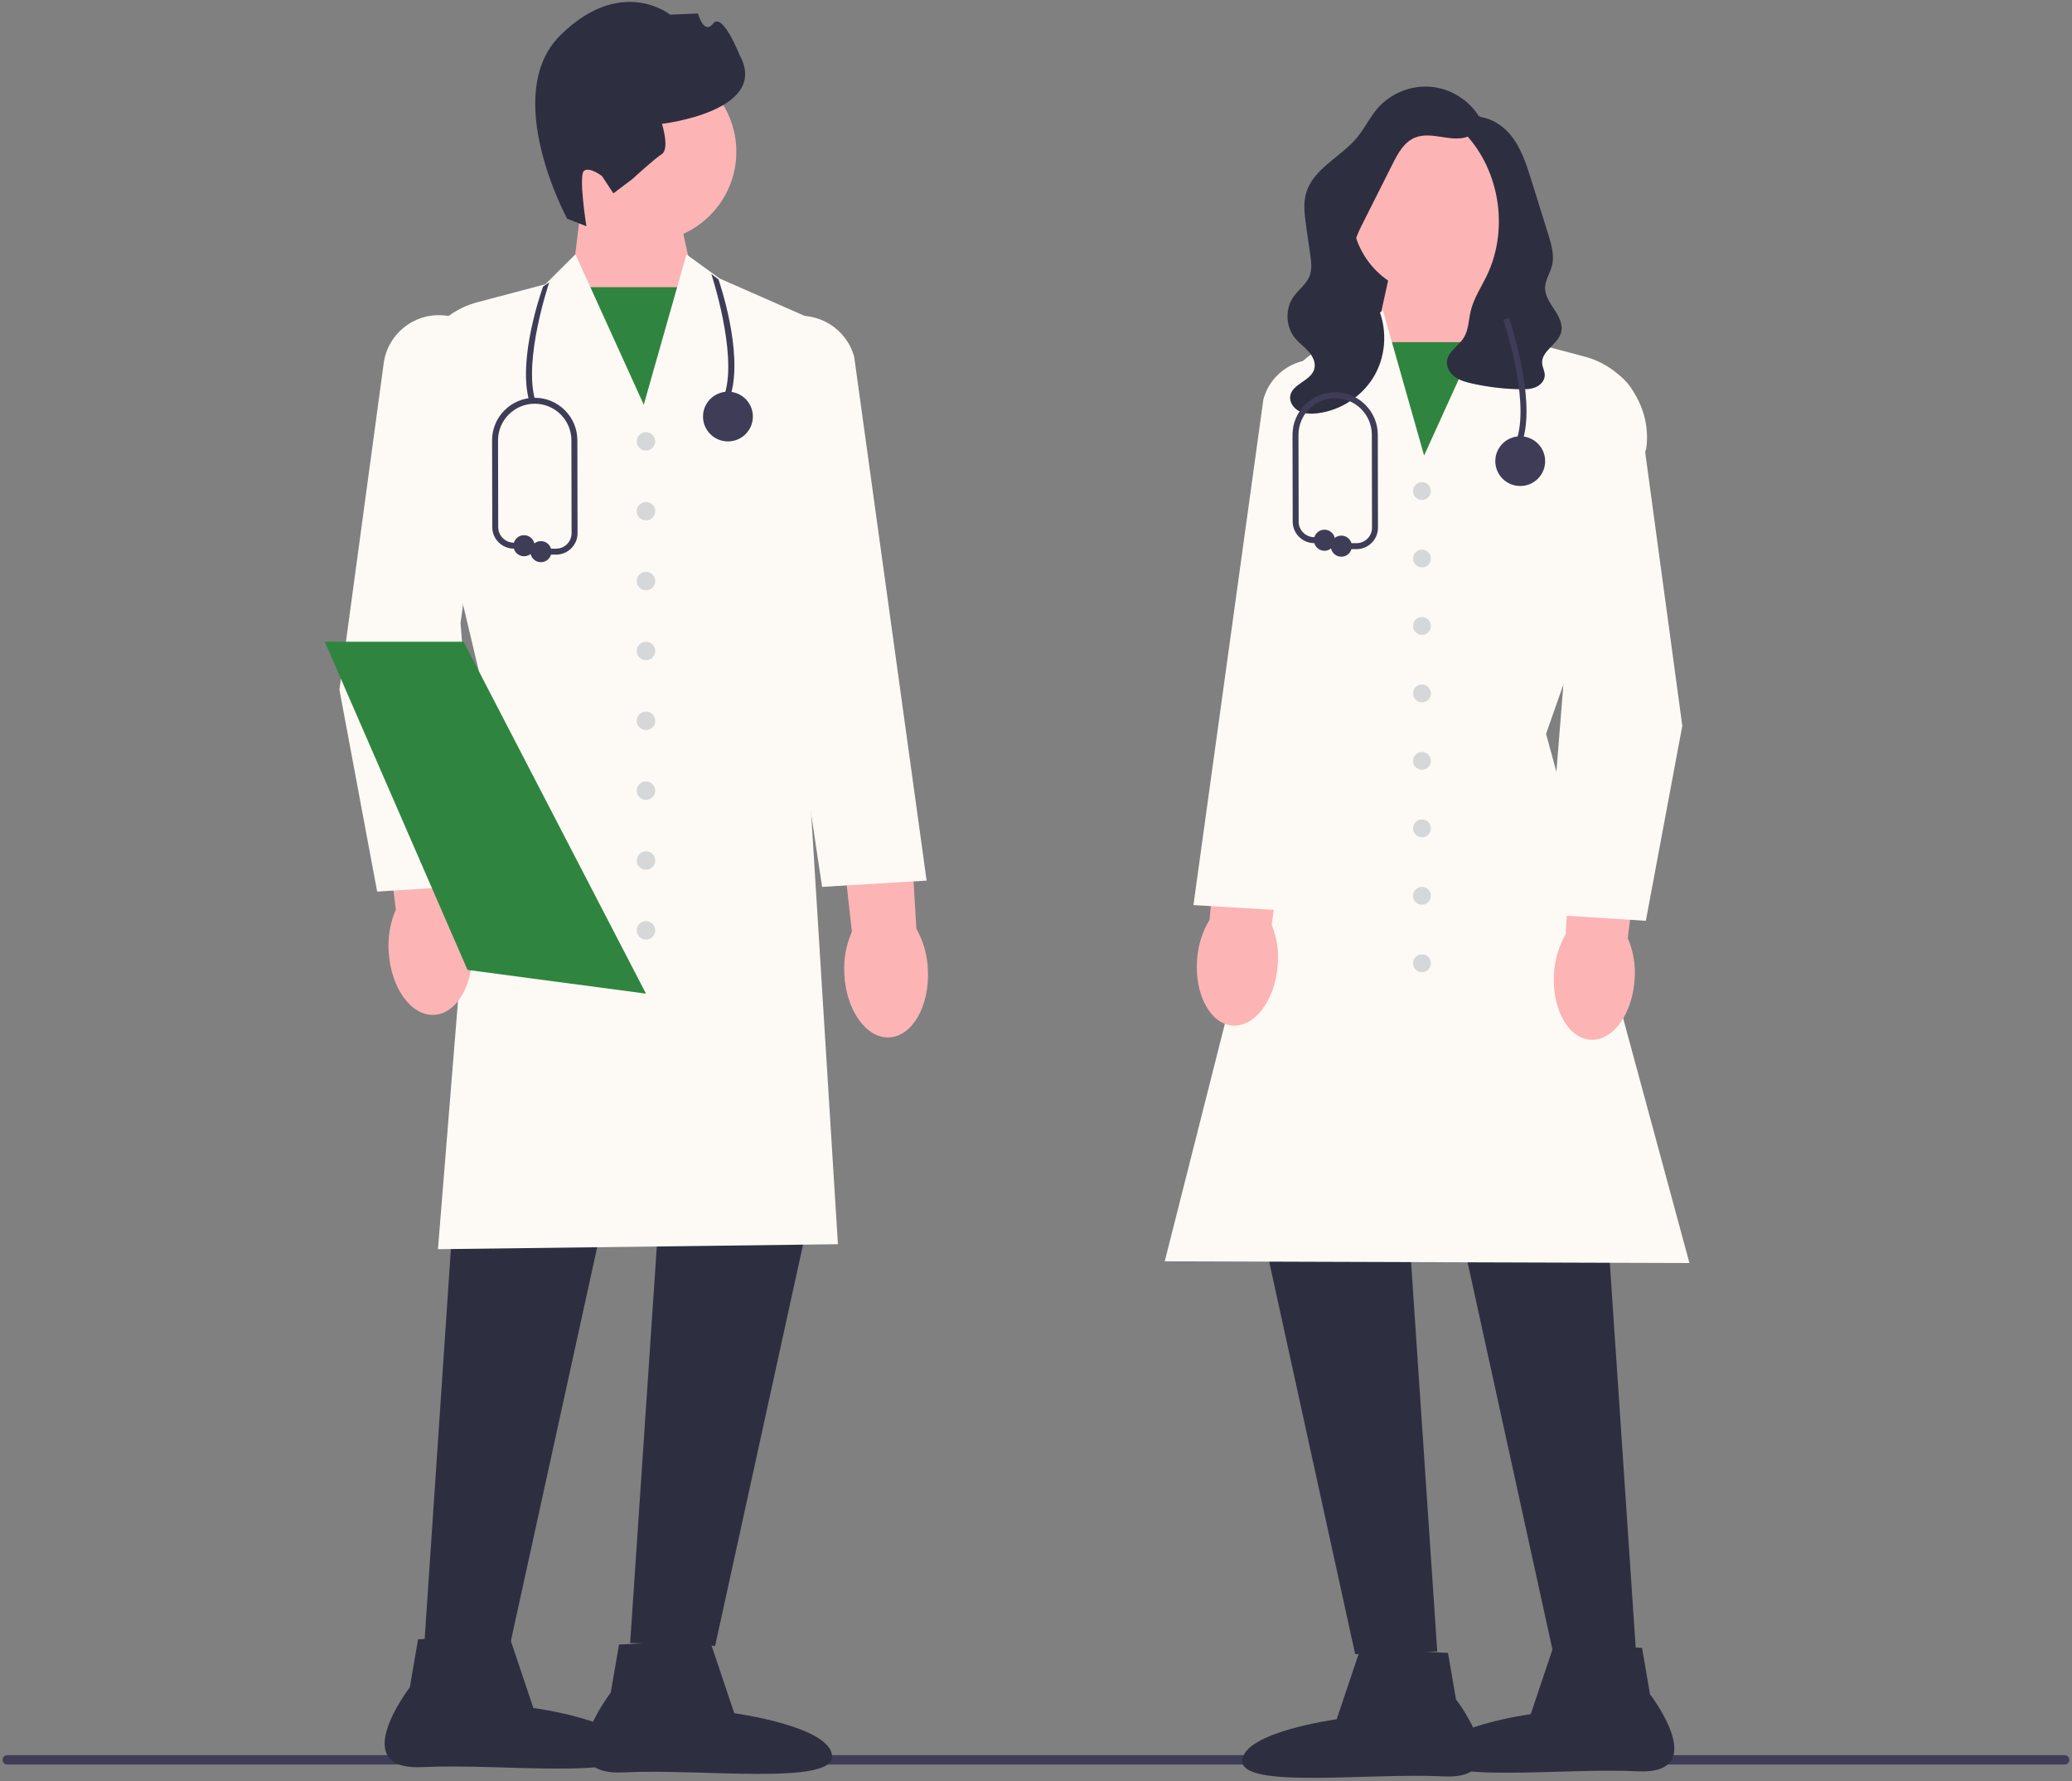 <svg width="399" height="343" viewBox="0 0 399 343" fill="none" xmlns="http://www.w3.org/2000/svg">
<rect x="0" y="0" width="399" height="343" fill="#808080" stroke="none"/>
<g clip-path="url(#clip0_1161_4742)">
<path d="M0.492 338.905C0.492 339.404 0.894 339.805 1.395 339.805H397.589C398.09 339.805 398.492 339.404 398.492 338.905C398.492 338.406 398.09 338.005 397.589 338.005H1.395C0.894 338.005 0.492 338.406 0.492 338.905Z" fill="#3F3C57"/>
<path d="M129.759 36.715L134.068 56.318L124.903 83.604L110.139 54.287L112.187 37.28L129.759 36.715Z" fill="#FDB4B4"/>
<path d="M134.868 55.303H109.375V86.015H134.868V55.303Z" fill="#2F853F"/>
<path d="M124.385 46.589C134 46.589 141.795 38.817 141.795 29.23C141.795 19.642 134 11.87 124.385 11.87C114.77 11.87 106.975 19.642 106.975 29.23C106.975 38.817 114.77 46.589 124.385 46.589Z" fill="#FDB4B4"/>
<path d="M109.23 42.138C109.23 42.138 96.253 18.241 107.954 6.741C119.654 -4.759 129.047 2.818 129.047 2.818L134.411 2.602C134.411 2.602 135.529 6.811 137.333 4.533C139.137 2.254 142.396 10.552 142.396 10.552C148.446 21.416 127.474 23.849 127.474 23.849C127.474 23.849 128.988 28.659 127.449 29.666C125.91 30.674 121.797 34.463 121.797 34.463L118.116 37.235L115.928 33.912C115.928 33.912 113.643 32.114 112.489 32.869C111.334 33.624 112.922 43.565 112.922 43.565L109.23 42.138Z" fill="#2E2E41"/>
<path d="M88.345 217.949L81.689 316.95L98.052 317.503L119.685 218.778L88.345 217.949Z" fill="#2E2E41"/>
<path d="M128.005 217.396L121.349 316.397L137.712 316.95L159.345 218.225L128.005 217.396Z" fill="#2E2E41"/>
<path d="M84.336 240.567L93.047 132.741L79.689 76.594C78.537 68.247 83.811 60.35 91.951 58.196L105.023 54.739L110.809 48.969L123.968 77.946L132.187 48.992L138.597 53.64L157.608 62.002L157.599 62.198L154.55 130.024L161.357 239.607L161.055 239.611L84.336 240.567Z" fill="#FDFAF5"/>
<path d="M136.661 315.825L141.399 329.928C141.399 329.928 159.936 332.441 160.224 338.163C160.513 343.885 135.032 340.573 120.112 341.32C105.192 342.068 117.612 325.958 117.612 325.958L119.202 316.7L136.661 315.825Z" fill="#2E2E41"/>
<path d="M97.968 314.81L102.706 328.913C102.706 328.913 121.242 331.426 121.531 337.148C121.819 342.87 96.339 339.558 81.419 340.305C66.498 341.053 78.918 324.942 78.918 324.942L80.508 315.685L97.968 314.81Z" fill="#2E2E41"/>
<path d="M74.851 183.302C74.65 180.521 75.121 177.733 76.222 175.171L72.686 146.247L86.538 144.972L88.633 174.449C90.025 176.866 90.817 179.58 90.941 182.364C91.349 189.329 88.077 195.182 83.633 195.44C79.19 195.699 75.258 190.264 74.851 183.302Z" fill="#FDB4B4"/>
<path d="M162.587 187.548C162.417 184.765 162.917 181.982 164.047 179.432L160.827 150.471L174.692 149.346L176.465 178.845C177.831 181.277 178.592 183.999 178.686 186.785C179.018 193.753 175.682 199.57 171.236 199.78C166.79 199.991 162.917 194.514 162.587 187.548Z" fill="#FDB4B4"/>
<path d="M72.629 171.703L72.582 171.453L65.363 132.83L73.893 69.938C74.654 64.323 79.683 60.278 85.353 60.73C88.314 60.966 90.971 62.367 92.835 64.674C94.698 66.981 95.505 69.868 95.105 72.803L88.685 119.972L92.727 170.423L72.629 171.703Z" fill="#FDFAF5"/>
<path d="M158.309 170.796L143.794 74.191C143.04 71.359 143.482 68.394 145.044 65.875C146.607 63.356 149.07 61.638 151.979 61.038C157.545 59.891 163.041 63.283 164.494 68.76L178.438 169.583L158.309 170.796Z" fill="#FDFAF5"/>
<path d="M124.394 86.777C125.378 86.777 126.176 85.981 126.176 85C126.176 84.019 125.378 83.223 124.394 83.223C123.41 83.223 122.612 84.019 122.612 85C122.612 85.981 123.41 86.777 124.394 86.777Z" fill="#D6D7D8"/>
<path d="M124.394 100.23C125.378 100.23 126.176 99.434 126.176 98.453C126.176 97.472 125.378 96.676 124.394 96.676C123.41 96.676 122.612 97.472 122.612 98.453C122.612 99.434 123.41 100.23 124.394 100.23Z" fill="#D6D7D8"/>
<path d="M124.394 113.682C125.378 113.682 126.176 112.887 126.176 111.906C126.176 110.924 125.378 110.129 124.394 110.129C123.41 110.129 122.612 110.924 122.612 111.906C122.612 112.887 123.41 113.682 124.394 113.682Z" fill="#D6D7D8"/>
<path d="M124.394 127.135C125.378 127.135 126.176 126.339 126.176 125.358C126.176 124.377 125.378 123.581 124.394 123.581C123.41 123.581 122.612 124.377 122.612 125.358C122.612 126.339 123.41 127.135 124.394 127.135Z" fill="#D6D7D8"/>
<path d="M124.394 140.588C125.378 140.588 126.176 139.792 126.176 138.811C126.176 137.83 125.378 137.034 124.394 137.034C123.41 137.034 122.612 137.83 122.612 138.811C122.612 139.792 123.41 140.588 124.394 140.588Z" fill="#D6D7D8"/>
<path d="M124.394 154.04C125.378 154.04 126.176 153.245 126.176 152.263C126.176 151.282 125.378 150.487 124.394 150.487C123.41 150.487 122.612 151.282 122.612 152.263C122.612 153.245 123.41 154.04 124.394 154.04Z" fill="#D6D7D8"/>
<path d="M124.394 167.493C125.378 167.493 126.176 166.697 126.176 165.716C126.176 164.735 125.378 163.939 124.394 163.939C123.41 163.939 122.612 164.735 122.612 165.716C122.612 166.697 123.41 167.493 124.394 167.493Z" fill="#D6D7D8"/>
<path d="M124.394 180.946C125.378 180.946 126.176 180.15 126.176 179.169C126.176 178.188 125.378 177.392 124.394 177.392C123.41 177.392 122.612 178.188 122.612 179.169C122.612 180.15 123.41 180.946 124.394 180.946Z" fill="#D6D7D8"/>
<path d="M124.396 191.352L90.68 186.872L90.031 186.786L72.799 147.169L62.537 123.582H89.267L124.396 191.352Z" fill="#2F853F"/>
<path d="M259.581 41.025L281.017 29.316V62.77H256.226L259.581 41.025Z" fill="#2E2E41"/>
<path d="M285.612 48.483L287.591 64.908L273.333 93.218L264.483 66.869L268.644 47.938L285.612 48.483Z" fill="#FDB4B4"/>
<path d="M288.328 65.888H263.71V95.547H288.328V65.888Z" fill="#2F853F"/>
<path d="M308.637 222.953L315.065 318.557L299.263 319.091L278.373 223.754L308.637 222.953Z" fill="#2E2E41"/>
<path d="M270.338 222.419L276.766 318.023L260.964 318.557L240.073 223.22L270.338 222.419Z" fill="#2E2E41"/>
<path d="M325.332 243.23L324.955 243.229L224.29 242.901L224.38 242.546L250.261 140.303L243.778 88.705C242.55 78.928 247.799 69.686 256.84 65.709L260.104 64.273L266.305 59.777L274.237 87.726L286.941 59.755L292.537 65.334L305.156 68.673C313.023 70.754 318.119 78.385 317.011 86.424L316.997 86.479L297.725 141.312L325.332 243.23Z" fill="#FDFAF5"/>
<path d="M261.978 317.471L278.839 318.316L280.374 327.256C280.374 327.256 292.368 342.814 277.96 342.092C263.552 341.369 238.945 344.568 239.224 339.042C239.503 333.517 257.403 331.09 257.403 331.09L261.978 317.471Z" fill="#2E2E41"/>
<path d="M299.344 316.49L316.205 317.335L317.74 326.275C317.74 326.275 329.734 341.833 315.326 341.111C300.917 340.389 276.311 343.588 276.59 338.062C276.868 332.536 294.769 330.11 294.769 330.11L299.344 316.49Z" fill="#2E2E41"/>
<path d="M314.784 188.515C314.392 195.238 310.595 200.486 306.304 200.236C302.012 199.987 298.853 194.335 299.246 187.609C299.367 184.92 300.131 182.299 301.475 179.965L303.499 151.5L316.875 152.731L313.461 180.663C314.524 183.137 314.978 185.83 314.784 188.515Z" fill="#FDB4B4"/>
<path d="M246.042 185.958C245.506 192.672 241.598 197.838 237.313 197.497C233.028 197.157 229.99 191.439 230.527 184.723C230.705 182.037 231.525 179.433 232.919 177.128L235.549 148.712L248.897 150.227L244.886 178.08C245.897 180.576 246.294 183.278 246.042 185.958Z" fill="#FDB4B4"/>
<path d="M316.938 177.324L297.511 176.087L297.534 175.797L301.415 127.358L295.216 81.809C294.829 78.972 295.609 76.181 297.41 73.951C299.211 71.721 301.779 70.368 304.642 70.139C310.123 69.708 314.983 73.612 315.719 79.039L323.957 139.775L323.948 139.821L316.938 177.324Z" fill="#FDFAF5"/>
<path d="M249.277 175.468L229.818 174.295L229.861 173.989L243.279 76.955C244.69 71.625 250.005 68.347 255.383 69.456C258.195 70.036 260.575 71.697 262.086 74.132C263.596 76.567 264.023 79.432 263.288 82.2L249.277 175.468Z" fill="#FDFAF5"/>
<path d="M273.824 96.282C274.775 96.282 275.545 95.514 275.545 94.567C275.545 93.619 274.775 92.851 273.824 92.851C272.874 92.851 272.104 93.619 272.104 94.567C272.104 95.514 272.874 96.282 273.824 96.282Z" fill="#D6D7D8"/>
<path d="M273.824 109.273C274.775 109.273 275.545 108.505 275.545 107.558C275.545 106.61 274.775 105.842 273.824 105.842C272.874 105.842 272.104 106.61 272.104 107.558C272.104 108.505 272.874 109.273 273.824 109.273Z" fill="#D6D7D8"/>
<path d="M273.824 122.264C274.775 122.264 275.545 121.496 275.545 120.549C275.545 119.601 274.775 118.833 273.824 118.833C272.874 118.833 272.104 119.601 272.104 120.549C272.104 121.496 272.874 122.264 273.824 122.264Z" fill="#D6D7D8"/>
<path d="M273.824 135.255C274.775 135.255 275.545 134.487 275.545 133.54C275.545 132.592 274.775 131.824 273.824 131.824C272.874 131.824 272.104 132.592 272.104 133.54C272.104 134.487 272.874 135.255 273.824 135.255Z" fill="#D6D7D8"/>
<path d="M273.824 148.247C274.775 148.247 275.545 147.478 275.545 146.531C275.545 145.583 274.775 144.815 273.824 144.815C272.874 144.815 272.104 145.583 272.104 146.531C272.104 147.478 272.874 148.247 273.824 148.247Z" fill="#D6D7D8"/>
<path d="M273.824 161.238C274.775 161.238 275.545 160.469 275.545 159.522C275.545 158.574 274.775 157.806 273.824 157.806C272.874 157.806 272.104 158.574 272.104 159.522C272.104 160.469 272.874 161.238 273.824 161.238Z" fill="#D6D7D8"/>
<path d="M273.824 174.229C274.775 174.229 275.545 173.461 275.545 172.513C275.545 171.565 274.775 170.797 273.824 170.797C272.874 170.797 272.104 171.565 272.104 172.513C272.104 173.461 272.874 174.229 273.824 174.229Z" fill="#D6D7D8"/>
<path d="M273.824 187.22C274.775 187.22 275.545 186.451 275.545 185.504C275.545 184.556 274.775 183.788 273.824 183.788C272.874 183.788 272.104 184.556 272.104 185.504C272.104 186.451 272.874 187.22 273.824 187.22Z" fill="#D6D7D8"/>
<path d="M276.437 56.866C285.326 56.866 292.532 49.68 292.532 40.817C292.532 31.953 285.326 24.768 276.437 24.768C267.547 24.768 260.341 31.953 260.341 40.817C260.341 49.68 267.547 56.866 276.437 56.866Z" fill="#FDB4B4"/>
<path d="M284.872 22.082C285.643 23.646 284.42 25.6 282.801 26.257C281.182 26.915 279.354 26.649 277.627 26.375C275.901 26.101 274.07 25.842 272.456 26.511C270.367 27.377 269.19 29.549 268.176 31.564C266.282 35.327 264.388 39.09 262.495 42.853C261.57 44.691 260.623 46.613 260.606 48.669C260.573 52.445 263.577 55.462 265.193 58.877C267.161 63.034 266.998 68.129 264.77 72.153C262.542 76.178 258.304 79.029 253.727 79.584C252.523 79.73 251.249 79.714 250.166 79.168C249.083 78.623 248.257 77.432 248.457 76.239C248.85 73.906 252.425 73.361 253.082 71.087C253.425 69.901 252.817 68.633 251.999 67.706C251.181 66.779 250.146 66.056 249.365 65.098C247.565 62.887 247.445 59.474 249.085 57.143C250.05 55.773 251.541 54.756 252.164 53.202C252.695 51.877 252.502 50.388 252.301 48.976C252.042 47.161 251.784 45.346 251.525 43.532C251.224 41.414 250.927 39.221 251.523 37.167C252.889 32.459 258.22 30.248 261.346 26.467C262.799 24.71 263.776 22.596 265.267 20.871C267.768 17.975 271.705 16.378 275.524 16.71C279.342 17.042 282.943 19.295 284.903 22.579" fill="#2E2E41"/>
<path d="M282.331 22.379C281.545 22.659 281.253 23.68 281.479 24.482C281.705 25.284 282.298 25.921 282.841 26.553C288.977 33.714 290.403 44.544 286.329 53.041C285.245 55.301 283.801 57.428 283.217 59.864C282.792 61.637 282.814 63.581 281.828 65.116C280.824 66.678 278.834 67.725 278.637 69.57C278.511 70.755 279.235 71.905 280.205 72.599C281.176 73.293 282.361 73.611 283.527 73.87C286.557 74.543 289.655 74.911 292.759 74.965C293.771 74.983 294.815 74.961 295.743 74.559C296.672 74.157 297.464 73.285 297.474 72.276C297.483 71.483 297.024 70.752 296.965 69.961C296.79 67.591 299.989 66.33 300.612 64.036C301.021 62.528 300.214 60.976 299.354 59.67C298.494 58.364 297.513 56.992 297.534 55.43C297.555 53.934 298.496 52.617 298.862 51.167C299.368 49.16 298.746 47.062 298.13 45.086C297.605 43.407 297.081 41.727 296.557 40.048C296 38.262 295.443 36.477 294.885 34.692C293.912 31.575 292.891 28.368 290.786 25.868C288.681 23.368 285.192 21.73 282.083 22.75" fill="#2E2E41"/>
<path d="M293.298 84.568L292.195 84.247C294.493 76.39 289.538 61.726 289.488 61.579L290.575 61.209C290.786 61.824 295.698 76.366 293.298 84.568Z" fill="#3F3C57"/>
<path d="M292.747 93.593C295.398 93.593 297.547 91.451 297.547 88.807C297.547 86.164 295.398 84.021 292.747 84.021C290.096 84.021 287.947 86.164 287.947 88.807C287.947 91.451 290.096 93.593 292.747 93.593Z" fill="#3F3C57"/>
<path d="M261.207 105.752H258.296C257.979 105.752 257.722 105.495 257.722 105.179C257.722 104.862 257.979 104.606 258.296 104.606H261.207C262.01 104.606 262.763 104.294 263.33 103.728C263.896 103.162 264.208 102.41 264.206 101.61L264.171 83.732C264.171 79.848 261.002 76.689 257.108 76.689C253.214 76.689 250.046 79.848 250.046 83.731L250.081 100.465C250.084 102.098 251.419 103.436 253.057 103.449L255.055 103.464C255.372 103.466 255.627 103.724 255.625 104.041C255.623 104.356 255.366 104.61 255.05 104.61H255.046L253.048 104.594C250.783 104.577 248.936 102.725 248.932 100.467L248.896 83.732C248.896 79.216 252.58 75.543 257.108 75.543C261.636 75.543 265.32 79.216 265.32 83.731L265.355 101.608C265.357 102.714 264.927 103.755 264.143 104.537C263.36 105.32 262.317 105.752 261.207 105.752Z" fill="#3F3C57"/>
<path d="M255.05 106.067C256.175 106.067 257.087 105.158 257.087 104.037C257.087 102.915 256.175 102.006 255.05 102.006C253.925 102.006 253.014 102.915 253.014 104.037C253.014 105.158 253.925 106.067 255.05 106.067Z" fill="#3F3C57"/>
<path d="M258.296 107.21C259.421 107.21 260.333 106.3 260.333 105.179C260.333 104.057 259.421 103.148 258.296 103.148C257.172 103.148 256.26 104.057 256.26 105.179C256.26 106.3 257.172 107.21 258.296 107.21Z" fill="#3F3C57"/>
<path d="M140.73 75.98L139.627 75.66C141.926 67.802 137.026 52.911 136.976 52.764L138.354 53.801C138.565 54.416 143.13 67.778 140.73 75.98Z" fill="#3F3C57"/>
<path d="M101.952 77.376L103.055 77.056C100.757 69.198 105.713 54.535 105.763 54.387L104.583 55.175C104.372 55.791 99.553 69.174 101.952 77.376Z" fill="#3F3C57"/>
<path d="M140.179 85.006C142.83 85.006 144.979 82.863 144.979 80.219C144.979 77.576 142.83 75.433 140.179 75.433C137.528 75.433 135.379 77.576 135.379 80.219C135.379 82.863 137.528 85.006 140.179 85.006Z" fill="#3F3C57"/>
<path d="M107.07 106.809H104.159C103.841 106.809 103.584 106.553 103.584 106.236C103.584 105.92 103.841 105.664 104.159 105.664H107.07C107.872 105.664 108.626 105.352 109.192 104.786C109.758 104.22 110.07 103.468 110.068 102.668L110.033 84.789C110.033 80.906 106.865 77.747 102.971 77.747C99.076 77.747 95.908 80.906 95.908 84.788L95.943 101.523C95.947 103.155 97.282 104.494 98.919 104.506L100.917 104.521C101.234 104.524 101.489 104.782 101.487 105.099C101.485 105.413 101.228 105.667 100.913 105.667H100.908L98.91 105.652C96.645 105.635 94.799 103.783 94.794 101.525L94.759 84.789C94.759 80.274 98.442 76.601 102.971 76.601C107.498 76.601 111.182 80.274 111.182 84.788L111.217 102.666C111.22 103.772 110.789 104.812 110.005 105.595C109.222 106.378 108.179 106.809 107.07 106.809Z" fill="#3F3C57"/>
<path d="M100.912 107.125C102.037 107.125 102.949 106.216 102.949 105.094C102.949 103.973 102.037 103.064 100.912 103.064C99.788 103.064 98.876 103.973 98.876 105.094C98.876 106.216 99.788 107.125 100.912 107.125Z" fill="#3F3C57"/>
<path d="M104.159 108.267C105.283 108.267 106.195 107.358 106.195 106.236C106.195 105.115 105.283 104.206 104.159 104.206C103.034 104.206 102.122 105.115 102.122 106.236C102.122 107.358 103.034 108.267 104.159 108.267Z" fill="#3F3C57"/>
</g>
<defs>
<clipPath id="clip0_1161_4742">
<rect width="398" height="342" fill="white" transform="translate(0.492 0.369)"/>
</clipPath>
</defs>
</svg>
